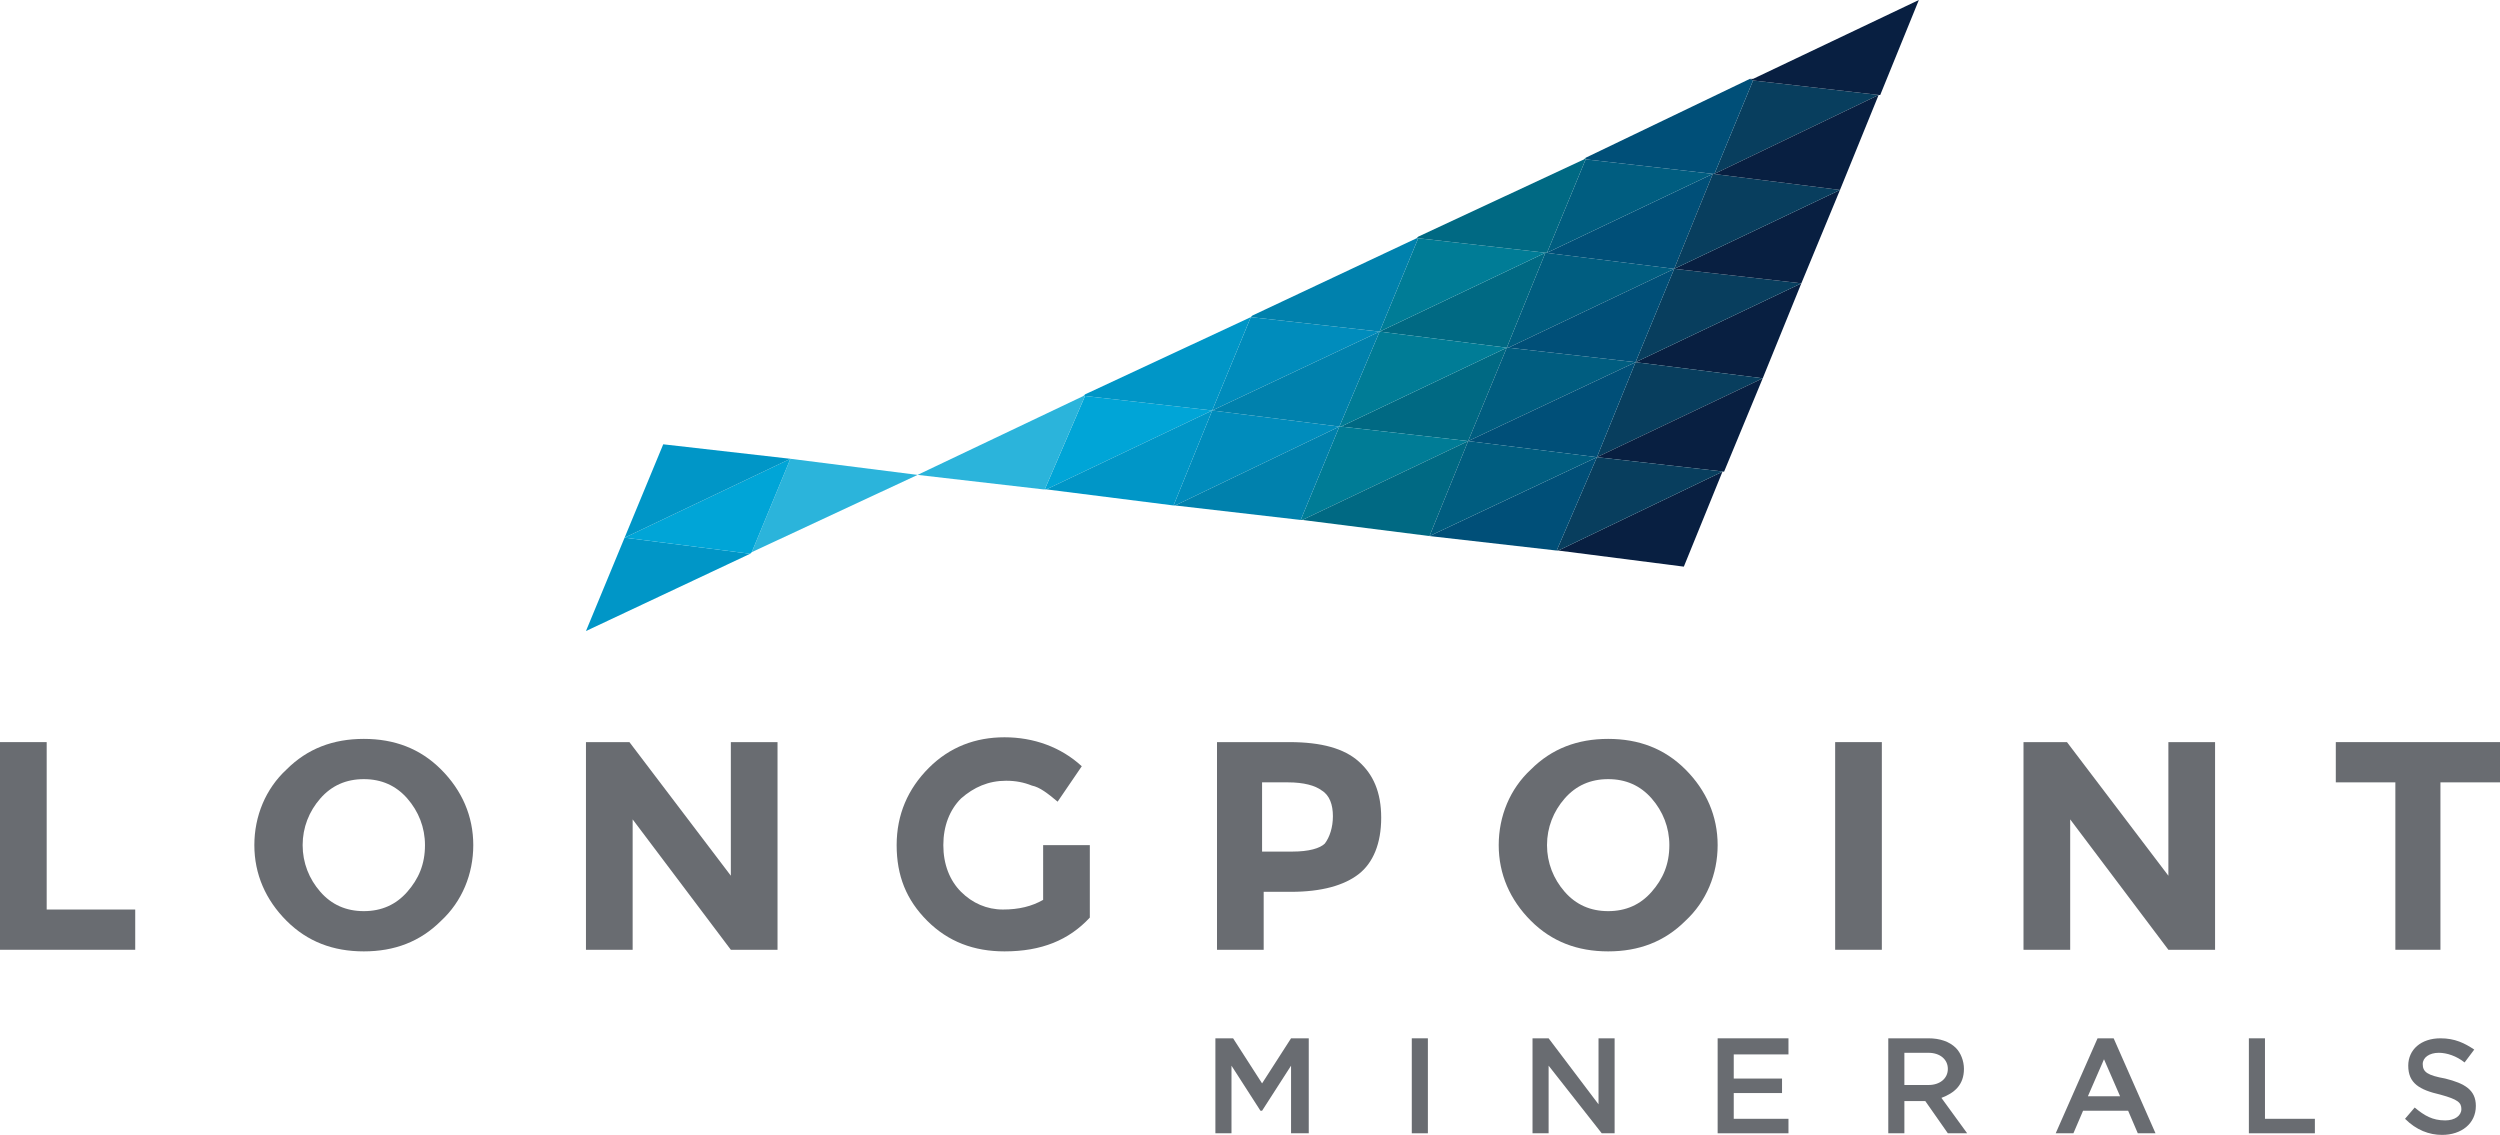 <?xml version="1.0" encoding="utf-8"?>
<!-- Generator: Adobe Illustrator 18.0.0, SVG Export Plug-In . SVG Version: 6.00 Build 0)  -->
<!DOCTYPE svg PUBLIC "-//W3C//DTD SVG 1.1//EN" "http://www.w3.org/Graphics/SVG/1.1/DTD/svg11.dtd">
<svg version="1.1" id="Layer_1" xmlns="http://www.w3.org/2000/svg" xmlns:xlink="http://www.w3.org/1999/xlink" x="0px" y="0px"
	 viewBox="0 0 155.3 70.5" enable-background="new 0 0 155.3 70.5" xml:space="preserve">
<g>
	<polygon fill="#696C71" points="0,46.1 0,59 8.4,59 8.4,56.5 2.9,56.5 2.9,46.1 	"/>
	<g>
		<path fill="#696C71" d="M27.4,57.2c-1.3,1.3-2.9,1.9-4.8,1.9s-3.5-0.6-4.8-1.9c-1.3-1.3-2-2.9-2-4.7s0.7-3.5,2-4.7
			c1.3-1.3,2.9-1.9,4.8-1.9s3.5,0.6,4.8,1.9c1.3,1.3,2,2.9,2,4.7S28.7,56,27.4,57.2 M26.4,52.5c0-1.1-0.4-2.1-1.1-2.9
			c-0.7-0.8-1.6-1.2-2.7-1.2c-1.1,0-2,0.4-2.7,1.2c-0.7,0.8-1.1,1.8-1.1,2.9c0,1.1,0.4,2.1,1.1,2.9c0.7,0.8,1.6,1.2,2.7,1.2
			c1.1,0,2-0.4,2.7-1.2C26,54.6,26.4,53.7,26.4,52.5"/>
		<polygon fill="#696C71" points="45.4,46.1 48.3,46.1 48.3,59 45.4,59 39.3,50.9 39.3,59 36.4,59 36.4,46.1 39.1,46.1 45.4,54.4 		
			"/>
		<path fill="#696C71" d="M64.8,52.5h2.9V57c-1.3,1.4-3,2.1-5.3,2.1c-1.9,0-3.5-0.6-4.8-1.9c-1.3-1.3-1.9-2.8-1.9-4.7
			c0-1.9,0.7-3.5,2-4.8c1.3-1.3,2.9-1.9,4.7-1.9c1.8,0,3.5,0.6,4.8,1.8l-1.5,2.2c-0.6-0.5-1.1-0.9-1.6-1c-0.5-0.2-1-0.3-1.6-0.3
			c-1.1,0-2,0.4-2.8,1.1c-0.7,0.7-1.1,1.7-1.1,2.9c0,1.2,0.4,2.2,1.1,2.9c0.7,0.7,1.6,1.1,2.6,1.1c1,0,1.8-0.2,2.5-0.6V52.5z"/>
		<path fill="#696C71" d="M84.4,47.3c0.9,0.8,1.4,1.9,1.4,3.5c0,1.6-0.5,2.8-1.4,3.5c-0.9,0.7-2.3,1.1-4.2,1.1h-1.7V59h-2.9V46.1
			h4.5C82.1,46.1,83.5,46.5,84.4,47.3 M82.3,52.4c0.3-0.4,0.5-1,0.5-1.7c0-0.7-0.2-1.3-0.7-1.6c-0.4-0.3-1.1-0.5-2.1-0.5h-1.6v4.3
			h1.9C81.3,52.9,82,52.7,82.3,52.4"/>
		<path fill="#696C71" d="M104.7,57.2c-1.3,1.3-2.9,1.9-4.8,1.9c-1.9,0-3.5-0.6-4.8-1.9c-1.3-1.3-2-2.9-2-4.7s0.7-3.5,2-4.7
			c1.3-1.3,2.9-1.9,4.8-1.9c1.9,0,3.5,0.6,4.8,1.9c1.3,1.3,2,2.9,2,4.7S106,56,104.7,57.2 M103.7,52.5c0-1.1-0.4-2.1-1.1-2.9
			c-0.7-0.8-1.6-1.2-2.7-1.2c-1.1,0-2,0.4-2.7,1.2c-0.7,0.8-1.1,1.8-1.1,2.9c0,1.1,0.4,2.1,1.1,2.9c0.7,0.8,1.6,1.2,2.7,1.2
			c1.1,0,2-0.4,2.7-1.2C103.3,54.6,103.7,53.7,103.7,52.5"/>
		<rect x="114" y="46.1" fill="#696C71" width="2.9" height="12.9"/>
		<polygon fill="#696C71" points="134.7,46.1 137.6,46.1 137.6,59 134.7,59 128.6,50.9 128.6,59 125.7,59 125.7,46.1 128.4,46.1 
			134.7,54.4 		"/>
		<polygon fill="#696C71" points="151.6,48.6 151.6,59 148.8,59 148.8,48.6 145.1,48.6 145.1,46.1 155.3,46.1 155.3,48.6 		"/>
		<polygon fill="#696C71" points="75.5,64.5 76.6,64.5 78.4,67.3 80.2,64.5 81.3,64.5 81.3,70.4 80.2,70.4 80.2,66.2 78.4,69 
			78.3,69 76.5,66.2 76.5,70.4 75.5,70.4 		"/>
		<rect x="87.7" y="64.5" fill="#696C71" width="1" height="5.9"/>
		<polygon fill="#696C71" points="95.2,64.5 96.2,64.5 99.3,68.6 99.3,64.5 100.3,64.5 100.3,70.4 99.5,70.4 96.2,66.2 96.2,70.4 
			95.2,70.4 		"/>
		<polygon fill="#696C71" points="106.7,64.5 111.1,64.5 111.1,65.5 107.7,65.5 107.7,67 110.7,67 110.7,67.9 107.7,67.9 
			107.7,69.5 111.1,69.5 111.1,70.4 106.7,70.4 		"/>
		<path fill="#696C71" d="M117.2,64.5h2.6c0.7,0,1.3,0.2,1.7,0.6c0.3,0.3,0.5,0.8,0.5,1.3v0c0,1-0.6,1.5-1.4,1.8l1.6,2.2H121l-1.4-2
			h-1.3v2h-1V64.5z M119.8,67.4c0.7,0,1.2-0.4,1.2-1v0c0-0.6-0.5-1-1.2-1h-1.5v2H119.8z"/>
		<path fill="#696C71" d="M130.3,64.5h1l2.6,5.9h-1.1l-0.6-1.4h-2.8l-0.6,1.4h-1.1L130.3,64.5z M131.7,68.1l-1-2.3l-1,2.3H131.7z"/>
		<polygon fill="#696C71" points="139.7,64.5 140.7,64.5 140.7,69.5 143.8,69.5 143.8,70.4 139.7,70.4 		"/>
		<path fill="#696C71" d="M149.4,69.5l0.6-0.7c0.6,0.5,1.1,0.8,1.9,0.8c0.6,0,1-0.3,1-0.7v0c0-0.4-0.2-0.6-1.3-0.9
			c-1.3-0.3-2-0.7-2-1.8v0c0-1,0.8-1.7,2-1.7c0.9,0,1.5,0.3,2.1,0.7l-0.6,0.8c-0.5-0.4-1.1-0.6-1.6-0.6c-0.6,0-1,0.3-1,0.7v0
			c0,0.5,0.3,0.7,1.4,0.9c1.2,0.3,1.9,0.7,1.9,1.7v0c0,1.1-0.9,1.8-2.1,1.8C150.9,70.5,150.1,70.2,149.4,69.5"/>
		<polygon fill="#005D80" points="96,15.7 93.6,21.6 93.6,21.6 93.7,21.6 104,16.7 104,16.7 		"/>
		<polygon fill="#006983" points="93.6,21.6 96,15.7 96,15.7 85.7,20.6 		"/>
		<polygon fill="#006983" points="83.3,26.5 91.2,27.4 93.6,21.6 		"/>
		<polygon fill="#008CBC" points="77.7,19.7 75.3,25.5 75.3,25.5 75.3,25.5 85.7,20.6 85.7,20.6 		"/>
		<polygon fill="#00A5D7" points="75.3,25.5 75.3,25.5 67.4,24.6 64.9,30.4 65,30.4 		"/>
		<polygon fill="#007C96" points="88.1,14.8 85.7,20.6 85.7,20.6 85.7,20.6 96,15.7 		"/>
		<polygon fill="#083E5E" points="108.9,5 106.5,10.8 116.7,5.9 		"/>
		<polygon fill="#081F41" points="104.6,35.2 107,29.3 96.8,34.2 		"/>
		<polygon fill="#008CBC" points="75.3,25.5 75.3,25.5 72.9,31.4 73,31.4 83.2,26.5 83.2,26.5 		"/>
		<polygon fill="#007C96" points="85.7,20.6 85.7,20.6 83.2,26.5 83.2,26.5 83.3,26.5 93.6,21.6 93.6,21.6 		"/>
		<polygon fill="#0081AD" points="85.7,20.6 75.3,25.5 83.2,26.5 		"/>
		<polygon fill="#0096C7" points="65,30.4 72.9,31.4 75.3,25.5 		"/>
		<polygon fill="#005D80" points="93.7,21.6 93.6,21.6 91.2,27.4 91.2,27.4 91.2,27.4 101.6,22.5 		"/>
		<polygon fill="#081F41" points="101.6,22.5 101.6,22.5 109.5,23.5 111.9,17.6 111.9,17.6 		"/>
		<polygon fill="#083E5E" points="100.9,28.6 100.9,28.6 100.9,28.6 		"/>
		<polygon fill="#083E5E" points="101.6,22.5 99.2,28.4 109.5,23.5 109.5,23.5 		"/>
		<polygon fill="#081F41" points="99.2,28.4 107.1,29.3 109.5,23.5 99.2,28.4 		"/>
		<polygon fill="#083E5E" points="96.7,34.2 96.8,34.2 107,29.3 107.1,29.3 99.2,28.4 		"/>
		<polygon fill="#2BB4DB" points="49.1,28.5 46.7,34.3 57,29.5 57,29.5 		"/>
		<polygon fill="#004F78" points="99.2,28.4 88.8,33.3 96.7,34.2 99.2,28.4 		"/>
		<polygon fill="#0096C7" points="36.4,39.2 46.6,34.4 38.8,33.4 		"/>
		<polygon fill="#00A5D7" points="49.1,28.5 49.1,28.5 38.8,33.4 38.8,33.4 46.6,34.4 46.7,34.3 		"/>
		<polygon fill="#081F41" points="108.9,4.9 108.7,4.9 108.9,5 116.7,5.9 116.7,5.9 116.8,5.9 119.2,0 		"/>
		<polygon fill="#0096C7" points="49.1,28.5 41.2,27.6 38.8,33.4 		"/>
		<polygon fill="#004F78" points="96,15.7 104,16.7 106.4,10.8 106.4,10.8 96.1,15.7 		"/>
		<polygon fill="#083E5E" points="104,16.7 101.6,22.5 111.9,17.6 104,16.7 		"/>
		<polygon fill="#081F41" points="111.9,17.6 111.9,17.6 114.3,11.8 104,16.7 		"/>
		<polygon fill="#004F78" points="93.7,21.6 101.6,22.5 101.6,22.5 101.6,22.5 104,16.7 		"/>
		<polygon fill="#2BB4DB" points="67.3,24.6 57,29.5 64.8,30.4 64.9,30.4 67.4,24.6 67.4,24.5 		"/>
		<polygon fill="#007C96" points="91.2,27.4 83.3,26.5 83.2,26.5 80.8,32.3 80.9,32.3 91.2,27.4 		"/>
		<polygon fill="#004F78" points="91.2,27.4 99.2,28.4 99.2,28.4 101.6,22.5 101.6,22.5 		"/>
		<polygon fill="#006983" points="80.9,32.3 88.8,33.3 91.2,27.4 		"/>
		<polygon fill="#005D80" points="91.2,27.4 88.8,33.3 88.8,33.3 99.2,28.4 91.2,27.4 		"/>
		<polygon fill="#083E5E" points="106.4,10.8 104,16.7 104,16.7 114.3,11.8 114.3,11.8 		"/>
		<polygon fill="#0081AD" points="88,14.8 77.8,19.6 77.7,19.7 77.7,19.7 85.7,20.6 88.1,14.8 		"/>
		<polygon fill="#0096C7" points="75.3,25.5 77.7,19.7 77.7,19.7 67.4,24.5 67.4,24.6 		"/>
		<polygon fill="#005D80" points="97.8,15.9 97.8,15.9 97.7,15.9 		"/>
		<polygon fill="#005D80" points="98.5,9.9 96.1,15.7 106.4,10.8 		"/>
		<polygon fill="#004F78" points="108.7,4.9 98.5,9.8 98.5,9.9 106.4,10.8 106.4,10.8 106.5,10.8 108.9,5 		"/>
		<polygon fill="#0081AD" points="73,31.4 80.8,32.3 83.2,26.5 		"/>
		<polygon fill="#081F41" points="114.3,11.8 116.7,5.9 116.7,5.9 106.5,10.8 106.4,10.8 		"/>
		<polygon fill="#006983" points="98.4,9.9 88.1,14.7 88,14.8 88.1,14.8 96,15.7 96.1,15.7 98.5,9.9 98.5,9.8 		"/>
	</g>
</g>
</svg>
